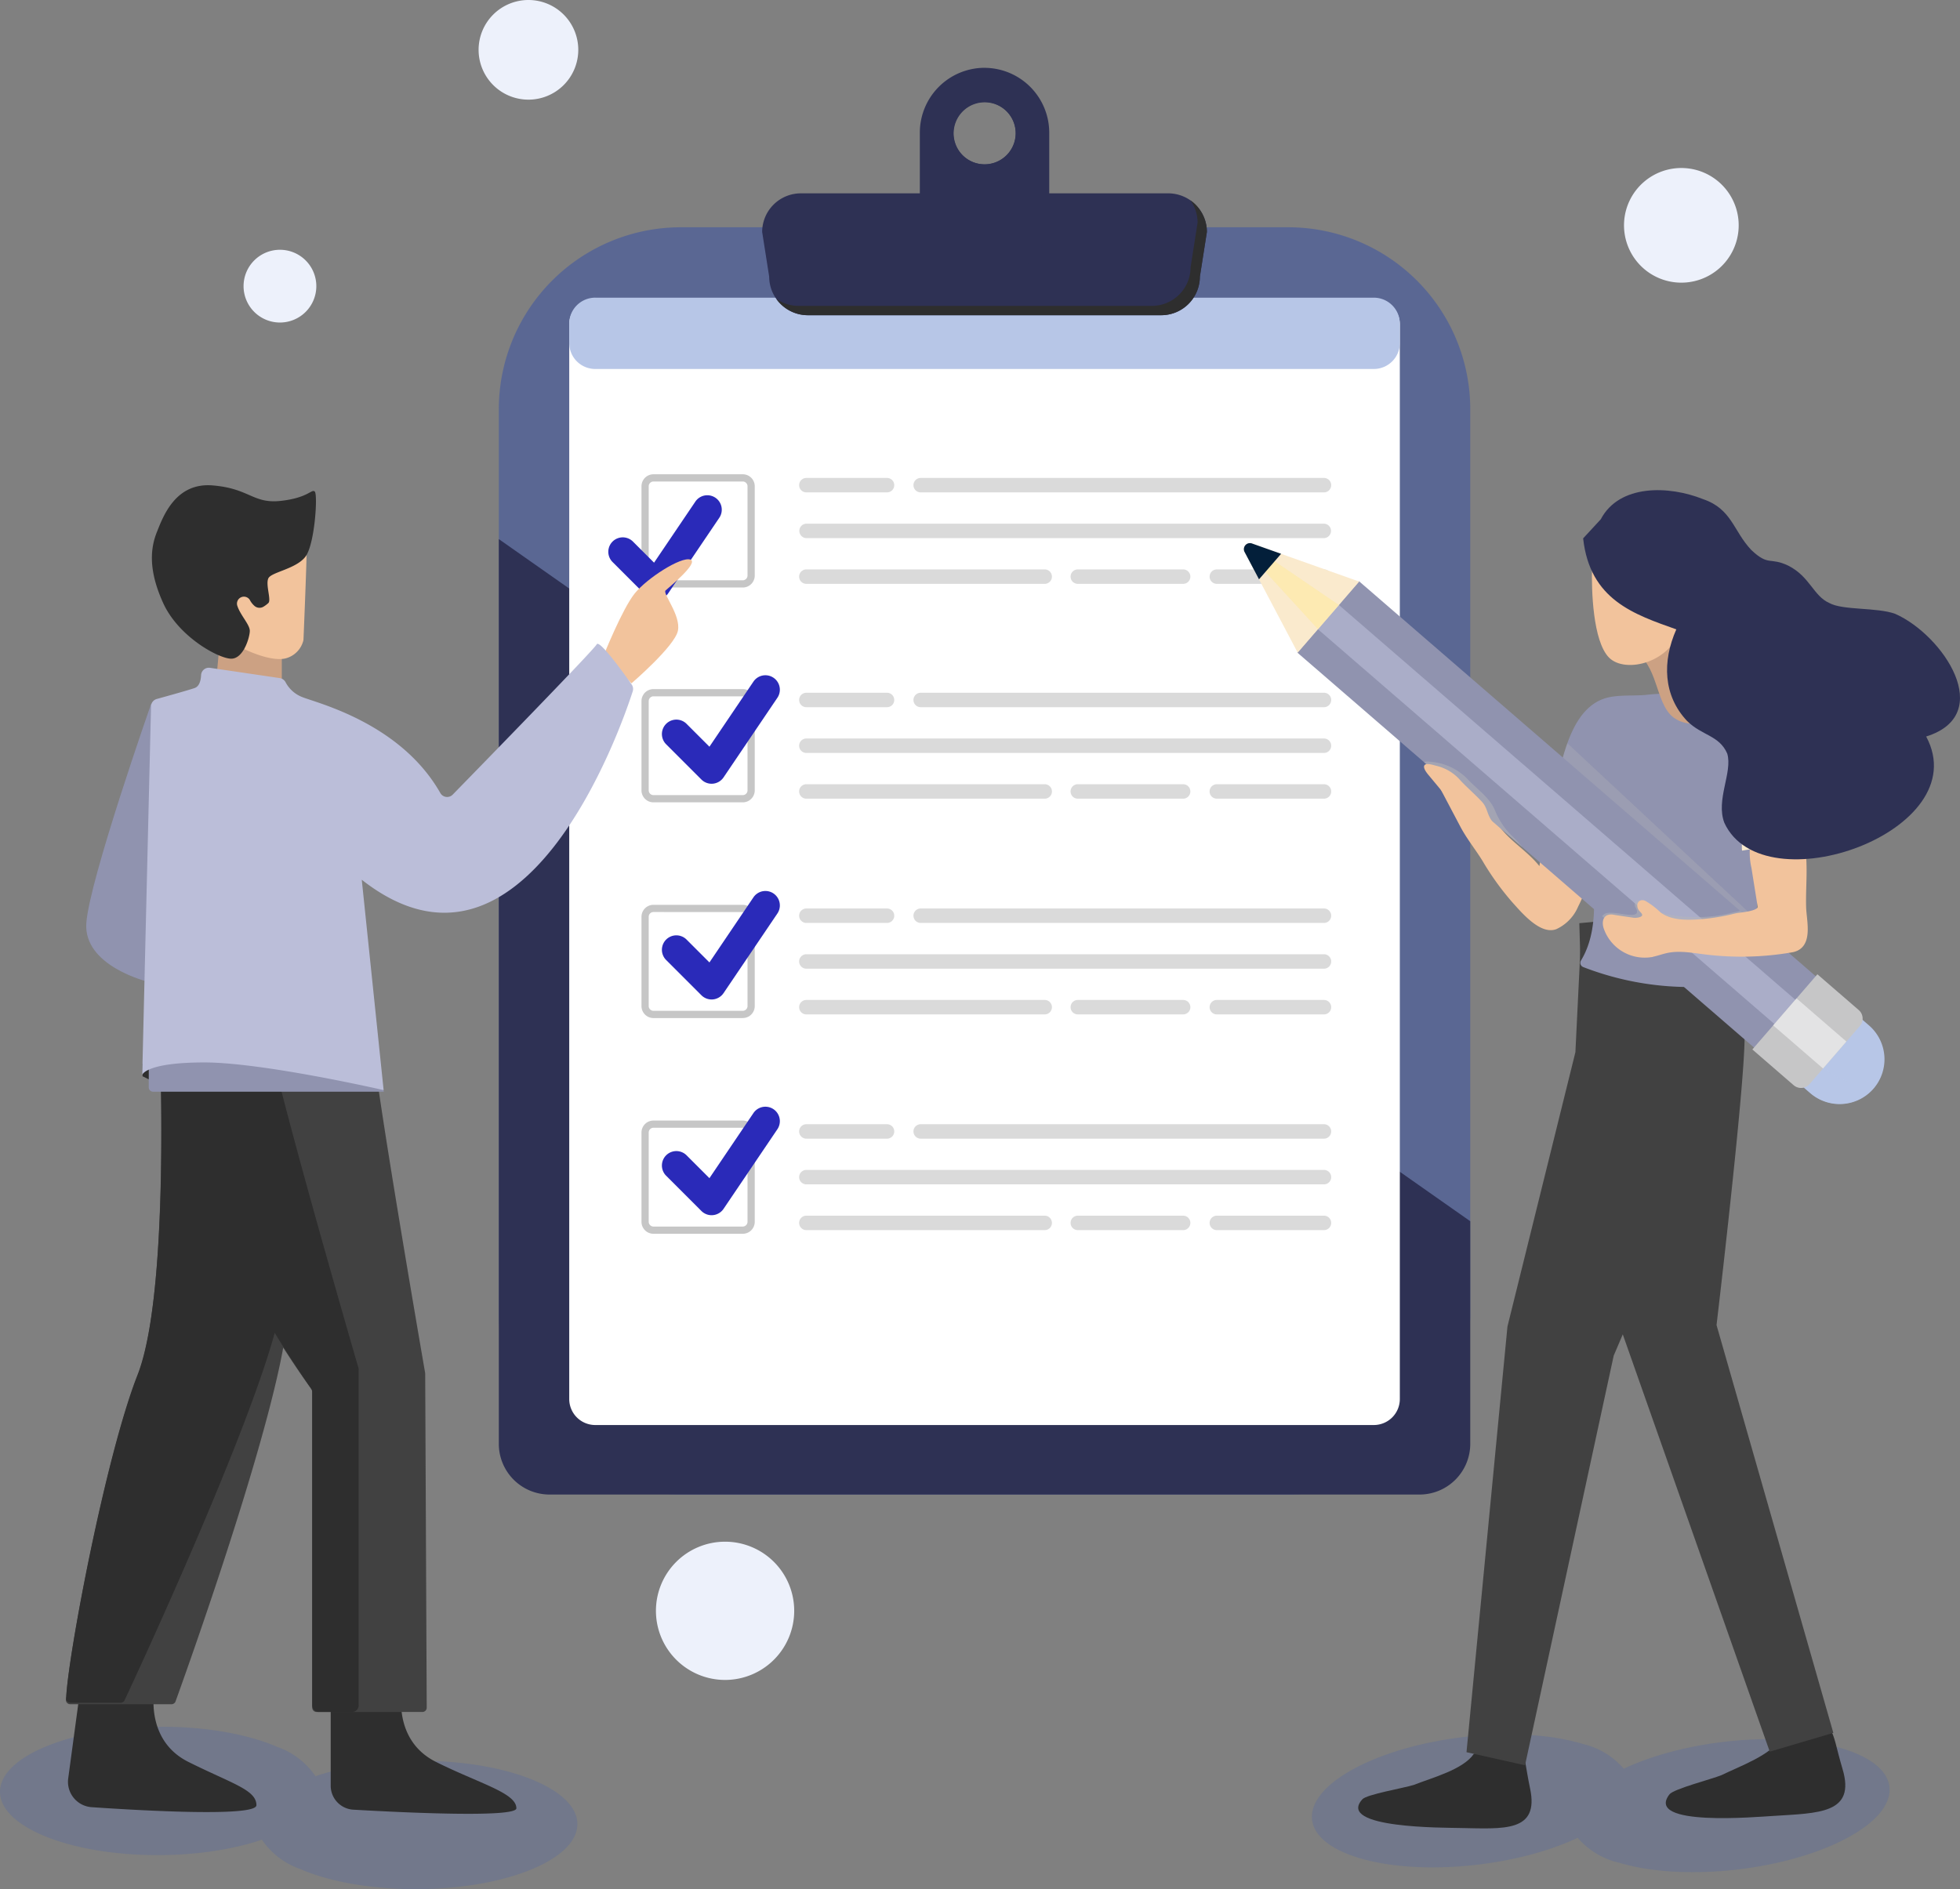 <svg id="Group_11402" data-name="Group 11402" xmlns="http://www.w3.org/2000/svg" xmlns:xlink="http://www.w3.org/1999/xlink" width="369.679" height="356.401" viewBox="0 0 369.679 356.401">
  <rect x="0" y="0" width="369.679" height="356.401" fill="#808080" stroke="none"/>
  <defs>
    <clipPath id="clip-path">
      <rect id="Rectangle_2371" data-name="Rectangle 2371" width="369.679" height="356.401" fill="none"/>
    </clipPath>
    <clipPath id="clip-path-3">
      <rect id="Rectangle_2356" data-name="Rectangle 2356" width="108.959" height="25.995" fill="none"/>
    </clipPath>
    <clipPath id="clip-path-4">
      <rect id="Rectangle_2357" data-name="Rectangle 2357" width="108.902" height="30.641" fill="none"/>
    </clipPath>
    <clipPath id="clip-path-5">
      <rect id="Rectangle_2358" data-name="Rectangle 2358" width="40.546" height="45.892" fill="none"/>
    </clipPath>
    <clipPath id="clip-path-6">
      <rect id="Rectangle_2359" data-name="Rectangle 2359" width="21.434" height="20.186" fill="none"/>
    </clipPath>
    <clipPath id="clip-path-7">
      <rect id="Rectangle_2362" data-name="Rectangle 2362" width="91.782" height="80.554" fill="none"/>
    </clipPath>
    <clipPath id="clip-path-8">
      <rect id="Rectangle_2364" data-name="Rectangle 2364" width="17.705" height="16.03" fill="none"/>
    </clipPath>
    <clipPath id="clip-path-9">
      <rect id="Rectangle_2366" data-name="Rectangle 2366" width="99.469" height="89.439" fill="none"/>
    </clipPath>
    <clipPath id="clip-path-10">
      <rect id="Rectangle_2365" data-name="Rectangle 2365" width="17.799" height="116.128" transform="matrix(0.654, -0.756, 0.756, 0.654, 0, 13.461)" fill="none"/>
    </clipPath>
    <clipPath id="clip-path-11">
      <path id="Path_7806" data-name="Path 7806" d="M745.317,309.312c-1.562,2.8-2.046,6.521-2.525,9.633-.16,1.041-.883,12.619-.609,12.573a64.047,64.047,0,0,1,14.4-.792l-1.141-13.861c-.288-3.475-.811-7.742-4.378-9.413-.113-.065-.229-.124-.348-.178a4.079,4.079,0,0,0-5.4,2.038" transform="translate(-742.122 -306.91)" fill="none"/>
    </clipPath>
    <clipPath id="clip-path-13">
      <rect id="Rectangle_2368" data-name="Rectangle 2368" width="1.005" height="8.837" fill="none"/>
    </clipPath>
    <clipPath id="clip-path-14">
      <rect id="Rectangle_2369" data-name="Rectangle 2369" width="12.79" height="1.063" fill="none"/>
    </clipPath>
  </defs>
  <g id="Group_11401" data-name="Group 11401" clip-path="url(#clip-path)">
    <g id="Group_11390" data-name="Group 11390">
      <g id="Group_11389" data-name="Group 11389" clip-path="url(#clip-path)">
        <g id="Group_11368" data-name="Group 11368" transform="translate(247.437 327.198)" opacity="0.19" style="isolation: isolate">
          <g id="Group_11367" data-name="Group 11367">
            <g id="Group_11366" data-name="Group 11366" clip-path="url(#clip-path-3)">
              <path id="Path_7741" data-name="Path 7741" d="M659.065,741.807c-11.385-3.464-29.585-1.754-41.3,3.786a14.592,14.592,0,0,0-7.792-4.689c-11.723-3.569-30.681-1.648-42.332,4.29s-11.6,13.647.125,17.213c11.385,3.464,29.583,1.754,41.3-3.785a14.587,14.587,0,0,0,7.791,4.689c11.726,3.569,30.681,1.647,42.335-4.29s11.6-13.643-.127-17.213" transform="translate(-558.937 -739.109)" fill="#3457b8"/>
            </g>
          </g>
        </g>
        <g id="Group_11371" data-name="Group 11371" transform="translate(0 325.761)" opacity="0.19" style="isolation: isolate">
          <g id="Group_11370" data-name="Group 11370">
            <g id="Group_11369" data-name="Group 11369" clip-path="url(#clip-path-4)">
              <path id="Path_7742" data-name="Path 7742" d="M100.969,746.084c-10.923-4.723-29.2-5.072-41.464-.886a14.6,14.6,0,0,0-7.215-5.536c-11.247-4.865-30.3-5.089-42.546-.5S-3.318,751.416,7.932,756.28c10.923,4.723,29.2,5.072,41.464.886A14.592,14.592,0,0,0,56.61,762.7c11.25,4.865,30.3,5.089,42.549.5s13.058-12.252,1.81-17.118" transform="translate(0 -735.862)" fill="#3457b8"/>
            </g>
          </g>
        </g>
        <path id="Path_7743" data-name="Path 7743" d="M246.861,96.852H361.412a34.338,34.338,0,0,1,34.337,34.337v170.4a34.337,34.337,0,0,1-34.337,34.335H246.861a34.337,34.337,0,0,1-34.337-34.335v-170.4a34.337,34.337,0,0,1,34.337-34.337" transform="translate(-118.441 -53.976)" fill="#5a6793"/>
        <path id="Path_7744" data-name="Path 7744" d="M222.06,409.988H386.212a9.564,9.564,0,0,0,9.536-9.536V358.427L212.524,229.738V400.452a9.564,9.564,0,0,0,9.536,9.536" transform="translate(-118.441 -128.035)" fill="#2e3154"/>
        <path id="Path_7745" data-name="Path 7745" d="M247.432,127.239H394.281a4.905,4.905,0,0,1,4.905,4.905v202.7a4.905,4.905,0,0,1-4.905,4.905H247.432a4.905,4.905,0,0,1-4.906-4.905v-202.7a4.905,4.905,0,0,1,4.906-4.905" transform="translate(-135.162 -70.911)" fill="#fff"/>
        <path id="Path_7746" data-name="Path 7746" d="M247.432,126.855H394.281a4.906,4.906,0,0,1,4.905,4.906V135.4a4.905,4.905,0,0,1-4.905,4.905H247.432a4.905,4.905,0,0,1-4.906-4.905v-3.641a4.906,4.906,0,0,1,4.906-4.906" transform="translate(-135.162 -70.697)" fill="#b7c6e7"/>
        <path id="Path_7747" data-name="Path 7747" d="M400.007,105.388H333.323a7.3,7.3,0,0,1-7.277-7.277l-1.324-8.439A7.3,7.3,0,0,1,332,82.394H401.33a7.3,7.3,0,0,1,7.278,7.277l-1.324,8.439a7.3,7.3,0,0,1-7.277,7.277" transform="translate(-180.97 -45.919)" fill="#2e3154"/>
        <path id="Path_7748" data-name="Path 7748" d="M404.1,28.893a12.239,12.239,0,0,0-12.2,12.2V56.843a12.2,12.2,0,0,0,24.407,0V41.1a12.24,12.24,0,0,0-12.2-12.2m0,18.221a5.858,5.858,0,1,1,.058,0Z" transform="translate(-218.409 -16.102)" fill="#2e3154"/>
        <path id="Path_7749" data-name="Path 7749" d="M403.631,46.8a5.877,5.877,0,0,1,10.121-4.074l1.46-1.46c-.027-.028-.049-.057-.077-.085A7.946,7.946,0,0,0,403.9,52.421c.028.027.057.05.085.077l1.46-1.46a5.856,5.856,0,0,1-1.812-4.234" transform="translate(-223.822 -21.678)" fill="#2e3154"/>
        <path id="Path_7750" data-name="Path 7750" d="M418.2,44.254l-1.46,1.46a5.876,5.876,0,0,1-8.308,8.308l-1.46,1.46a7.941,7.941,0,1,0,11.23-11.23Z" transform="translate(-226.809 -24.662)" fill="#2e3154"/>
        <path id="Path_7751" data-name="Path 7751" d="M408.86,85.414a7.209,7.209,0,0,1,1.343,4.178l-1.324,8.439a7.3,7.3,0,0,1-7.277,7.277H334.913a7.21,7.21,0,0,1-4.179-1.342,7.277,7.277,0,0,0,5.938,3.1h66.684a7.3,7.3,0,0,0,7.278-7.277l1.323-8.439a7.277,7.277,0,0,0-3.1-5.939" transform="translate(-184.321 -47.602)" fill="#2e2e2e"/>
        <path id="Path_7752" data-name="Path 7752" d="M292.416,223.478H275.564a2.256,2.256,0,0,1-2.255-2.255V204.373a2.257,2.257,0,0,1,2.255-2.256h16.852a2.257,2.257,0,0,1,2.255,2.256v16.851a2.256,2.256,0,0,1-2.255,2.255m-16.852-20a.9.9,0,0,0-.892.893v16.851a.9.9,0,0,0,.892.893h16.852a.9.9,0,0,0,.893-.893V204.373a.9.9,0,0,0-.893-.893Z" transform="translate(-152.317 -112.641)" fill="#c6c6c6"/>
        <path id="Path_7753" data-name="Path 7753" d="M466.615,206.4H390.554a1.362,1.362,0,1,1-.01-2.724h76.07a1.362,1.362,0,0,1,0,2.724Z" transform="translate(-216.897 -113.51)" fill="#dadada"/>
        <path id="Path_7754" data-name="Path 7754" d="M357.058,206.4H341.845a1.362,1.362,0,0,1,0-2.724h15.212a1.362,1.362,0,1,1,.009,2.724Z" transform="translate(-189.757 -113.51)" fill="#dadada"/>
        <path id="Path_7755" data-name="Path 7755" d="M536.934,245.38H516.726a1.362,1.362,0,1,1,0-2.725h20.207a1.362,1.362,0,0,1,0,2.725" transform="translate(-287.216 -135.233)" fill="#dadada"/>
        <path id="Path_7756" data-name="Path 7756" d="M477.358,245.38H457.492a1.362,1.362,0,1,1,0-2.725h19.866a1.362,1.362,0,0,1,0,2.725" transform="translate(-254.204 -135.233)" fill="#dadada"/>
        <path id="Path_7757" data-name="Path 7757" d="M386.793,245.38H341.838a1.362,1.362,0,0,1,0-2.725h44.955a1.362,1.362,0,1,1,0,2.725" transform="translate(-189.75 -135.233)" fill="#dadada"/>
        <path id="Path_7758" data-name="Path 7758" d="M439.468,225.892H341.839a1.363,1.363,0,0,1,0-2.725h97.629a1.363,1.363,0,0,1,0,2.725Z" transform="translate(-189.75 -124.373)" fill="#dadada"/>
        <path id="Path_7759" data-name="Path 7759" d="M292.416,315.027H275.564a2.258,2.258,0,0,1-2.255-2.256V295.921a2.257,2.257,0,0,1,2.255-2.255h16.852a2.257,2.257,0,0,1,2.255,2.255v16.851a2.258,2.258,0,0,1-2.255,2.256m-16.852-20a.9.9,0,0,0-.892.893v16.851a.9.9,0,0,0,.892.893h16.852a.9.9,0,0,0,.893-.893V295.921a.9.9,0,0,0-.893-.893Z" transform="translate(-152.317 -163.662)" fill="#c6c6c6"/>
        <path id="Path_7760" data-name="Path 7760" d="M291.384,308.235a2.724,2.724,0,0,1-1.927-.8l-6.648-6.648a2.724,2.724,0,1,1,3.853-3.853l4.312,4.313,8.3-12.282a2.725,2.725,0,1,1,4.514,3.055l-10.152,15.016a2.731,2.731,0,0,1-2,1.187c-.085.006-.171.01-.257.01" transform="translate(-157.167 -160.376)" fill="#2a2ab9"/>
        <path id="Path_7761" data-name="Path 7761" d="M466.615,297.945H390.554a1.362,1.362,0,1,1-.01-2.724h76.07a1.362,1.362,0,0,1,0,2.724Z" transform="translate(-216.897 -164.529)" fill="#dadada"/>
        <path id="Path_7762" data-name="Path 7762" d="M357.058,297.945H341.845a1.362,1.362,0,0,1,0-2.724h15.212a1.362,1.362,0,1,1,.009,2.724Z" transform="translate(-189.757 -164.529)" fill="#dadada"/>
        <path id="Path_7763" data-name="Path 7763" d="M536.929,336.926H516.722a1.362,1.362,0,0,1-.01-2.724h20.217a1.362,1.362,0,0,1,0,2.724" transform="translate(-287.211 -186.253)" fill="#dadada"/>
        <path id="Path_7764" data-name="Path 7764" d="M477.352,336.926H457.486a1.362,1.362,0,1,1-.009-2.724h19.876a1.362,1.362,0,0,1,0,2.724" transform="translate(-254.199 -186.253)" fill="#dadada"/>
        <path id="Path_7765" data-name="Path 7765" d="M386.8,336.926H341.845a1.362,1.362,0,0,1,0-2.724H386.8a1.362,1.362,0,0,1,.009,2.724Z" transform="translate(-189.757 -186.253)" fill="#dadada"/>
        <path id="Path_7766" data-name="Path 7766" d="M439.474,317.44H341.845a1.362,1.362,0,0,1,0-2.724h97.629a1.362,1.362,0,0,1,0,2.724Z" transform="translate(-189.757 -175.394)" fill="#dadada"/>
        <path id="Path_7767" data-name="Path 7767" d="M292.416,406.959H275.564a2.257,2.257,0,0,1-2.255-2.255V387.853a2.256,2.256,0,0,1,2.255-2.255h16.852a2.256,2.256,0,0,1,2.255,2.255V404.7a2.257,2.257,0,0,1-2.255,2.255m-16.852-20a.894.894,0,0,0-.892.893V404.7a.9.9,0,0,0,.892.893h16.852a.9.9,0,0,0,.893-.893V387.853a.893.893,0,0,0-.893-.893Z" transform="translate(-152.317 -214.897)" fill="#c6c6c6"/>
        <path id="Path_7768" data-name="Path 7768" d="M291.384,400.166a2.721,2.721,0,0,1-1.927-.8l-6.648-6.648a2.724,2.724,0,1,1,3.853-3.853l4.312,4.313,8.3-12.282a2.725,2.725,0,1,1,4.514,3.055l-10.152,15.017a2.731,2.731,0,0,1-2,1.187c-.085.007-.171.011-.257.011" transform="translate(-157.167 -211.609)" fill="#2a2ab9"/>
        <path id="Path_7769" data-name="Path 7769" d="M466.615,389.881H390.554a1.362,1.362,0,1,1-.01-2.724h76.07a1.362,1.362,0,0,1,0,2.724Z" transform="translate(-216.897 -215.766)" fill="#dadada"/>
        <path id="Path_7770" data-name="Path 7770" d="M357.058,389.881H341.845a1.362,1.362,0,0,1,0-2.724h15.212a1.362,1.362,0,1,1,.009,2.724Z" transform="translate(-189.757 -215.765)" fill="#dadada"/>
        <path id="Path_7771" data-name="Path 7771" d="M536.934,428.86H516.726a1.362,1.362,0,1,1,0-2.725h20.207a1.362,1.362,0,0,1,0,2.725" transform="translate(-287.216 -237.488)" fill="#dadada"/>
        <path id="Path_7772" data-name="Path 7772" d="M477.358,428.86H457.492a1.362,1.362,0,1,1,0-2.725h19.866a1.362,1.362,0,0,1,0,2.725" transform="translate(-254.204 -237.488)" fill="#dadada"/>
        <path id="Path_7773" data-name="Path 7773" d="M386.793,428.86H341.838a1.362,1.362,0,0,1,0-2.725h44.955a1.362,1.362,0,1,1,0,2.725" transform="translate(-189.75 -237.488)" fill="#dadada"/>
        <path id="Path_7774" data-name="Path 7774" d="M439.468,409.381H341.839a1.362,1.362,0,0,1,0-2.725h97.629a1.362,1.362,0,0,1,0,2.725Z" transform="translate(-189.75 -226.632)" fill="#dadada"/>
        <path id="Path_7775" data-name="Path 7775" d="M292.416,498.889H275.564a2.257,2.257,0,0,1-2.255-2.255V479.783a2.256,2.256,0,0,1,2.255-2.255h16.852a2.256,2.256,0,0,1,2.255,2.255v16.851a2.257,2.257,0,0,1-2.255,2.255m-16.852-20a.894.894,0,0,0-.892.893v16.851a.9.9,0,0,0,.892.893h16.852a.9.9,0,0,0,.893-.893V479.783a.894.894,0,0,0-.893-.893Z" transform="translate(-152.317 -266.13)" fill="#c6c6c6"/>
        <path id="Path_7776" data-name="Path 7776" d="M291.384,492.1a2.724,2.724,0,0,1-1.927-.8l-6.648-6.648a2.724,2.724,0,1,1,3.853-3.852l4.312,4.312,8.3-12.282a2.725,2.725,0,1,1,4.514,3.055L293.638,490.9a2.731,2.731,0,0,1-2,1.187c-.085.006-.171.01-.257.01" transform="translate(-157.167 -262.844)" fill="#2a2ab9"/>
        <path id="Path_7777" data-name="Path 7777" d="M466.615,481.814H390.554a1.362,1.362,0,1,1-.01-2.724h76.07a1.362,1.362,0,0,1,0,2.724Z" transform="translate(-216.897 -267)" fill="#dadada"/>
        <path id="Path_7778" data-name="Path 7778" d="M357.058,481.814H341.845a1.362,1.362,0,0,1,0-2.724h15.212a1.362,1.362,0,1,1,.009,2.724Z" transform="translate(-189.757 -267)" fill="#dadada"/>
        <path id="Path_7779" data-name="Path 7779" d="M536.934,520.792H516.726a1.362,1.362,0,1,1,0-2.725h20.207a1.362,1.362,0,0,1,0,2.725" transform="translate(-287.216 -288.723)" fill="#dadada"/>
        <path id="Path_7780" data-name="Path 7780" d="M477.358,520.792H457.492a1.362,1.362,0,1,1,0-2.725h19.866a1.362,1.362,0,0,1,0,2.725" transform="translate(-254.204 -288.723)" fill="#dadada"/>
        <path id="Path_7781" data-name="Path 7781" d="M386.793,520.792H341.838a1.362,1.362,0,0,1,0-2.725h44.955a1.362,1.362,0,1,1,0,2.725" transform="translate(-189.75 -288.723)" fill="#dadada"/>
        <path id="Path_7782" data-name="Path 7782" d="M439.474,501.3H341.845a1.362,1.362,0,0,1,0-2.724h97.629a1.362,1.362,0,0,1,0,2.724Z" transform="translate(-189.757 -277.863)" fill="#dadada"/>
        <path id="Path_7783" data-name="Path 7783" d="M268.209,230.762a2.724,2.724,0,0,1-1.927-.8l-6.312-6.312a2.724,2.724,0,1,1,3.853-3.853l3.978,3.978,7.789-11.521a2.725,2.725,0,1,1,4.514,3.055l-9.637,14.256a2.73,2.73,0,0,1-2,1.186c-.087.006-.174.009-.259.009" transform="translate(-144.438 -117.624)" fill="#2a2ab9"/>
        <path id="Path_7784" data-name="Path 7784" d="M731.467,737.389c-1.853,3.229-7.7,5.284-11.269,7.03-1.823.745-9.059,2.6-9.8,3.625-4.782,6.185,16.85,4.2,19.5,4.066,8.579-.559,15.7-.366,13.144-8.885-2.373-7.923-1.131-9.618-8.684-7.672" transform="translate(-395.524 -409.519)" fill="#2e2e2e"/>
        <path id="Path_7785" data-name="Path 7785" d="M600.473,745.027c-2.026,2.947-7.784,4.455-11.343,5.851-1.8.57-8.885,1.784-9.67,2.7-5.062,5.546,15.8,5.338,18.347,5.418,8.257.139,15.057.884,13.278-7.477-1.649-7.771-.327-9.295-7.708-8.018" transform="translate(-322.498 -414.135)" fill="#2e2e2e"/>
        <path id="Path_7786" data-name="Path 7786" d="M701.375,387.387a167.107,167.107,0,0,1,2.681,24.137c0,9.72-5.292,54.352-5.292,54.352l22.028,76.933L708.8,546.354l-28.476-80.871-6.772-52.624-.67-22.8Z" transform="translate(-375.004 -215.894)" fill="#414141"/>
        <path id="Path_7787" data-name="Path 7787" d="M676.229,394.034s-.936,20.822-3.32,30.245-20.33,51.066-20.33,51.066l-16.726,77.282-11.039-2.466,7.726-80.316L645.354,418.1l1.138-23.355Z" transform="translate(-348.214 -219.598)" fill="#414141"/>
        <path id="Path_7788" data-name="Path 7788" d="M638.837,351.93a7.667,7.667,0,0,1-3.863,4.024c-2.669.988-6.1-3.145-7.637-4.835a51.2,51.2,0,0,1-5.66-7.841c-1.332-2.168-2.982-4.183-4.164-6.427l-3.289-6.237a15.136,15.136,0,0,1-1.159-2.571,2.3,2.3,0,0,1,.585-2.145c.375-.55,1.03-1.1,1.637-.827a1.613,1.613,0,0,1,.649.719l1.842,3.167c.514.886,1.713,1.861,2.366,1.071.27-.327.24-.8.352-1.21s.574-.815.92-.571a.74.74,0,0,1,.247.417,14.686,14.686,0,0,1,.084,3.524c.1,2.371,1.575,4.447,3.154,6.219,2.239,2.516,5.667,4.6,7.393,7.44.587-4.892,2.4-9.542,4.192-14.131.242-.619.629-1.342,1.289-1.362a1.708,1.708,0,0,1,.738.207c1.648.746,3.539,1.156,4.407,2.775,1,1.866.487,4.051.3,6.02-.329,3.552-1.731,6.738-3.17,9.955-.383.833-.767,1.739-1.218,2.617" transform="translate(-341.629 -181.125)" fill="#f2c39c"/>
        <path id="Path_7789" data-name="Path 7789" d="M638.837,351.93a7.667,7.667,0,0,1-3.863,4.024c-2.669.988-6.1-3.145-7.637-4.835a51.2,51.2,0,0,1-5.66-7.841c-1.332-2.168-2.982-4.183-4.164-6.427l-3.289-6.237a15.136,15.136,0,0,1-1.159-2.571,2.3,2.3,0,0,1,.585-2.145c.375-.55,1.03-1.1,1.637-.827a1.613,1.613,0,0,1,.649.719l1.842,3.167c.514.886,1.713,1.861,2.366,1.071.27-.327.24-.8.352-1.21s.574-.815.92-.571a.74.74,0,0,1,.247.417,14.686,14.686,0,0,1,.084,3.524c.1,2.371,1.575,4.447,3.154,6.219,2.239,2.516,5.667,4.6,7.393,7.44.587-4.892,2.4-9.542,4.192-14.131.242-.619.629-1.342,1.289-1.362a1.708,1.708,0,0,1,.738.207c1.648.746,3.539,1.156,4.407,2.775,1,1.866.487,4.051.3,6.02-.329,3.552-1.731,6.738-3.17,9.955C639.673,350.146,639.288,351.052,638.837,351.93Z" transform="translate(-341.629 -181.125)" fill="none" stroke="#f2c39c" stroke-miterlimit="10" stroke-width="1"/>
        <path id="Path_7790" data-name="Path 7790" d="M699.047,302.761c-2.765-4.506-8.029-6.191-12.958-6.9a35.567,35.567,0,0,0-8.386-.022c-2.538.239-5.57-.106-7.942.726-4.322,1.518-6.308,6.389-7.5,10.353l-3.234,10.745a52.723,52.723,0,0,0,7.734,3.168c.083,3.364.613,6.76.942,10.12.5,5.112.413,10.632-2.217,14.979a.852.852,0,0,0,.256,1.177.835.835,0,0,0,.135.071,55.651,55.651,0,0,0,32.154,2.459,1.451,1.451,0,0,0,1.49-1.926,75.492,75.492,0,0,1-.9-8.247c-.221-6.262,1.12-12.458,1.88-18.677.649-5.343,1.523-13.177-1.455-18.03" transform="translate(-367.28 -164.742)" fill="#9093af"/>
        <g id="Group_11374" data-name="Group 11374" transform="translate(291.749 140.226)" opacity="0.3">
          <g id="Group_11373" data-name="Group 11373">
            <g id="Group_11372" data-name="Group 11372" clip-path="url(#clip-path-5)">
              <path id="Path_7791" data-name="Path 7791" d="M699.475,360.584a1.93,1.93,0,0,0,.048-1.078,75.445,75.445,0,0,1-.9-8.247,4.6,4.6,0,0,1,.042-1.162l-35.759-33.34c-.237.663-.449,1.321-.642,1.955l-3.234,10.745a52.663,52.663,0,0,0,7.734,3.168c.083,3.364.613,6.759.942,10.12q.09.907.148,1.828l20.894,18.076a54.584,54.584,0,0,0,9.286-1.217,1.919,1.919,0,0,0,1.438-.848" transform="translate(-659.032 -316.757)" fill="#b6b6b8"/>
            </g>
          </g>
        </g>
        <path id="Path_7792" data-name="Path 7792" d="M760.993,441.434l-5.211-4.506a8.453,8.453,0,1,1,11.061-12.785l5.211,4.506a8.453,8.453,0,1,1-11.061,12.785" transform="translate(-419.58 -235.236)" fill="#b7c6e7"/>
        <g id="Group_11377" data-name="Group 11377" transform="translate(333.291 188.062)" opacity="0.6">
          <g id="Group_11376" data-name="Group 11376">
            <g id="Group_11375" data-name="Group 11375" clip-path="url(#clip-path-6)">
              <path id="Path_7793" data-name="Path 7793" d="M764.487,438.909l-5.211-4.506a8.454,8.454,0,0,1-2.246-9.592,8.327,8.327,0,0,0-2.108,1.707,8.478,8.478,0,0,0,.861,11.923l5.211,4.506a8.478,8.478,0,0,0,11.924-.862,8.308,8.308,0,0,0,1.388-2.336,8.455,8.455,0,0,1-9.819-.84" transform="translate(-752.872 -424.812)" fill="#b7c6e7"/>
            </g>
          </g>
        </g>
        <rect id="Rectangle_2360" data-name="Rectangle 2360" width="17.799" height="116.128" transform="matrix(0.654, -0.756, 0.756, 0.654, 244.681, 123.103)" fill="#9093af"/>
        <g id="Group_11380" data-name="Group 11380" transform="translate(248.525 114.085)" opacity="0.6" style="isolation: isolate">
          <g id="Group_11379" data-name="Group 11379">
            <g id="Group_11378" data-name="Group 11378" clip-path="url(#clip-path-7)">
              <rect id="Rectangle_2361" data-name="Rectangle 2361" width="6.05" height="116.128" transform="matrix(0.654, -0.756, 0.756, 0.654, -0.002, 4.578)" fill="#bbbed9"/>
            </g>
          </g>
        </g>
        <path id="Path_7794" data-name="Path 7794" d="M530.06,233.071l10.053,19.054,11.6-13.412-20.3-7.207a1.143,1.143,0,0,0-1.352,1.565" transform="translate(-295.351 -128.996)" fill="#faeacd"/>
        <path id="Path_7795" data-name="Path 7795" d="M754.4,436.136l-7.8-6.752L758.866,415.2l7.806,6.753a2.123,2.123,0,0,1,.215,2.985l-9.5,10.979a2.122,2.122,0,0,1-2.986.216" transform="translate(-416.085 -231.396)" fill="#c6c6c7"/>
        <rect id="Rectangle_2363" data-name="Rectangle 2363" width="6.731" height="12.433" transform="matrix(0.654, -0.756, 0.756, 0.654, 334.445, 193.444)" fill="#e3e3e4"/>
        <g id="Group_11383" data-name="Group 11383" transform="translate(234.836 102.681)" opacity="0.7">
          <g id="Group_11382" data-name="Group 11382">
            <g id="Group_11381" data-name="Group 11381" clip-path="url(#clip-path-8)">
              <path id="Path_7796" data-name="Path 7796" d="M548.178,243.4l-16.823-11.454-.882,1.02,13.746,15.01Z" transform="translate(-530.473 -231.947)" fill="#fde9a7"/>
            </g>
          </g>
        </g>
        <path id="Path_7797" data-name="Path 7797" d="M531.415,231.5a1.144,1.144,0,0,0-1.355,1.566l2.756,5.222,4.164-4.814Z" transform="translate(-295.351 -128.995)" fill="#031f3a"/>
        <g id="Group_11388" data-name="Group 11388" transform="translate(244.681 109.642)" opacity="0.5">
          <g id="Group_11387" data-name="Group 11387">
            <g id="Group_11386" data-name="Group 11386" clip-path="url(#clip-path-9)">
              <g id="Group_11385" data-name="Group 11385" transform="translate(-0.001 0.001)">
                <g id="Group_11384" data-name="Group 11384" transform="translate(0 0)" clip-path="url(#clip-path-10)">
                  <path id="Path_7798" data-name="Path 7798" d="M718.312,361.878c.083,2.637,1.409,7.339-2.234,7.969a55.747,55.747,0,0,1-16.417.377c-2.346-.295-4.734-.738-7.05-.27-1.095.223-2.143.646-3.247.823a7.462,7.462,0,0,1-5.906-1.707c-1.063-.919-2.426-2.988-.829-4.072,1.269-.863,5.5.853,6.1-.2.194-.336-.059-.739-.225-1.091a.954.954,0,0,1-.008-.97c.7-.905,2.171.51,2.718.9,2.4,1.728,6.086,1.907,8.957,1.922a25.408,25.408,0,0,0,6.689-.857,10.035,10.035,0,0,0,3.079-1c.8-.622.316-1.4.167-2.323l-1.13-7.048a12.244,12.244,0,0,1-.1-5.063,5.743,5.743,0,0,1,6.673-3.631c1.7.539,2.161,2.815,2.445,4.33.745,3.956.188,7.927.312,11.906" transform="translate(-624.708 -302.19)" fill="#b6b6b8"/>
                  <path id="Path_7799" data-name="Path 7799" d="M610.476,330.964a5.237,5.237,0,0,1,1.4.86c1.3,1.2,2.2,3.376,3.032,4.915.567,1.05,1.11,2.111,1.662,3.169.522,1,1.245,1.934,1.843,2.908,1.636,2.658,4.419,4.154,7.111,5.558a6.421,6.421,0,0,0,1.058.474,3.237,3.237,0,0,0,2.019-.038.556.556,0,0,0,.443-.6,4.407,4.407,0,0,0-.773-2.584,15.41,15.41,0,0,0-1.75-2.106c-1.476-1.6-2.668-3.364-4.243-4.863a13.9,13.9,0,0,1-3.306-4.868c-.981-2.442-3.344-3.988-5.1-5.859a10.861,10.861,0,0,0-7.277-3.374,1.875,1.875,0,0,0-1.784.621,1.751,1.751,0,0,0,.141,1.651,7.72,7.72,0,0,0,2.741,2.875,21.32,21.32,0,0,0,2.787,1.266" transform="translate(-581.664 -290.498)" fill="#b6b6b8"/>
                </g>
              </g>
            </g>
          </g>
        </g>
        <path id="Path_7800" data-name="Path 7800" d="M721.366,366.1c.083,2.637,1.41,7.339-2.234,7.969a55.749,55.749,0,0,1-16.417.377c-2.345-.295-4.735-.738-7.05-.269-1.094.222-2.143.645-3.246.823a7.679,7.679,0,0,1-8.282-5.174c-.193-.636-.213-1.491.38-1.8a1.609,1.609,0,0,1,.968-.055l3.623.547c1.013.152,2.524-.172,2.317-1.175-.09-.416-.474-.688-.723-1.032s-.276-.958.132-1.078a.741.741,0,0,1,.479.069,14.493,14.493,0,0,1,2.8,2.14c1.91,1.407,4.456,1.557,6.828,1.437a39.026,39.026,0,0,0,7.561-1.142c.951-.241,4.5-.367,4.7-1.582a1.755,1.755,0,0,0-.03-.557q-.564-3.525-1.129-7.048a12.243,12.243,0,0,1-.1-5.062,5.742,5.742,0,0,1,6.673-3.631c1.7.538,2.162,2.815,2.446,4.33.739,3.96.182,7.932.306,11.912" transform="translate(-381.207 -194.899)" fill="#f2c39c"/>
        <path id="Path_7801" data-name="Path 7801" d="M721.366,366.1c.083,2.637,1.41,7.339-2.234,7.969a55.749,55.749,0,0,1-16.417.377c-2.345-.295-4.735-.738-7.05-.269-1.094.222-2.143.645-3.246.823a7.679,7.679,0,0,1-8.282-5.174c-.193-.636-.213-1.491.38-1.8a1.609,1.609,0,0,1,.968-.055l3.623.547c1.013.152,2.524-.172,2.317-1.175-.09-.416-.474-.688-.723-1.032s-.276-.958.132-1.078a.741.741,0,0,1,.479.069,14.493,14.493,0,0,1,2.8,2.14c1.91,1.407,4.456,1.557,6.828,1.437a39.026,39.026,0,0,0,7.561-1.142c.951-.241,4.5-.367,4.7-1.582a1.755,1.755,0,0,0-.03-.557q-.564-3.525-1.129-7.048a12.243,12.243,0,0,1-.1-5.062,5.742,5.742,0,0,1,6.673-3.631c1.7.538,2.162,2.815,2.446,4.33C721.8,358.151,721.242,362.122,721.366,366.1Z" transform="translate(-381.207 -194.899)" fill="none" stroke="#f2c39c" stroke-miterlimit="10" stroke-width="1"/>
        <path id="Path_7802" data-name="Path 7802" d="M755.446,316.865l1.141,13.86a64.051,64.051,0,0,0-14.4.792c-.274.046.449-11.531.609-12.573.479-3.111.963-6.834,2.525-9.633a4.083,4.083,0,0,1,5.4-2.038q.178.081.348.178c3.567,1.67,4.091,5.938,4.378,9.413" transform="translate(-413.591 -171.044)" fill="#faeacd"/>
      </g>
    </g>
    <g id="Group_11392" data-name="Group 11392" transform="translate(328.532 135.867)">
      <g id="Group_11391" data-name="Group 11391" clip-path="url(#clip-path-11)">
        <path id="Path_7803" data-name="Path 7803" d="M756.78,334.947a1.217,1.217,0,1,0-1.17-1.17,1.218,1.218,0,0,0,1.17,1.17" transform="translate(-749.639 -321.179)" fill="#f3d0e2"/>
        <path id="Path_7804" data-name="Path 7804" d="M771.4,357.257a1.217,1.217,0,1,0-1.17-1.17,1.217,1.217,0,0,0,1.17,1.17" transform="translate(-757.786 -333.613)" fill="#f3d0e2"/>
        <path id="Path_7805" data-name="Path 7805" d="M766.4,316.869a1.217,1.217,0,1,0-1.17-1.17,1.217,1.217,0,0,0,1.17,1.17" transform="translate(-754.999 -311.104)" fill="#f3d0e2"/>
      </g>
    </g>
    <g id="Group_11400" data-name="Group 11400">
      <g id="Group_11399" data-name="Group 11399" clip-path="url(#clip-path)">
        <path id="Path_7807" data-name="Path 7807" d="M610.5,331.193l.3.366a36.264,36.264,0,0,1,3.863,5.984c.567,1.049,1.112,2.111,1.662,3.168.523,1,1.244,1.934,1.843,2.907.158.257.323.511.483.767l2.074-6.416a15.257,15.257,0,0,1-1.527-2.152c-.6-1.071-.653-2.131-1.534-3.081-1.291-1.393-2.744-2.624-4.043-4.009a8.541,8.541,0,0,0-4.467-2.763c-.478-.111-1.817-.582-2.258-.22-.526.431.331,1.512.624,1.865Z" transform="translate(-338.14 -181.464)" fill="#f2c39c"/>
        <g id="Group_11395" data-name="Group 11395" transform="translate(329.335 151.14)" opacity="0.5" style="isolation: isolate">
          <g id="Group_11394" data-name="Group 11394">
            <g id="Group_11393" data-name="Group 11393" clip-path="url(#clip-path-13)">
              <path id="Path_7808" data-name="Path 7808" d="M744.763,350.248a.172.172,0,0,1-.168-.138,37.763,37.763,0,0,1-.629-8.536.186.186,0,0,1,.18-.163.172.172,0,0,1,.164.178v0a37.314,37.314,0,0,0,.629,8.455.171.171,0,0,1-.136.2l-.04,0" transform="translate(-743.937 -341.411)" fill="#f3cba6"/>
            </g>
          </g>
        </g>
        <g id="Group_11398" data-name="Group 11398" transform="translate(329.584 157.214)" opacity="0.5" style="isolation: isolate">
          <g id="Group_11397" data-name="Group 11397">
            <g id="Group_11396" data-name="Group 11396" clip-path="url(#clip-path-14)">
              <path id="Path_7809" data-name="Path 7809" d="M744.672,356.195a.17.17,0,0,1-.029-.338,49.058,49.058,0,0,1,12.488-.555.171.171,0,0,1,.155.185h0a.179.179,0,0,1-.18.155,48.773,48.773,0,0,0-12.4.55Z" transform="translate(-744.498 -355.132)" fill="#f3cba6"/>
            </g>
          </g>
        </g>
        <path id="Path_7810" data-name="Path 7810" d="M697.535,275c4.226,2.985,3.449,10.429,7.522,12.514,3.095,1.788,9.86.625,10.592-3.215s-13.864-18.511-16.831-8.715" transform="translate(-388.741 -151.738)" fill="#cca183"/>
        <path id="Path_7811" data-name="Path 7811" d="M678.258,242.05c-.111,4.046.137,13.781,3.206,16.9s11.98.986,13.67-6.079" transform="translate(-377.987 -134.896)" fill="#f2c39c"/>
        <path id="Path_7812" data-name="Path 7812" d="M674.506,217.984c1.275,11.636,9.66,14.351,17.574,17.168-2.674,6.033-2.493,12.5,2.045,17.294,2.8,2.769,6.033,2.674,7.554,6.124,1.072,3.527-2.209,8.738-.533,13.094,7.382,15.911,47.632,1.557,38.059-16.3,13.22-4.131,3.211-19.126-5.838-23.142-3.467-1.261-9.859-.627-12.424-2.041-3.016-1.339-3.636-4.947-7.71-7.032-3.544-1.711-3.683.169-7.011-2.972-3.4-3.594-3.651-7.73-9.073-9.585-6.482-2.6-15.814-2.853-19.315,3.787Z" transform="translate(-375.907 -116.418)" fill="#2e3154"/>
        <path id="Path_7813" data-name="Path 7813" d="M154.321,720.511s-1.751,9.339,6.421,13.425,15.175,5.837,15.175,8.756c0,1.825-21.411.8-30.751.26a4.53,4.53,0,0,1-4.27-4.525V720.511Z" transform="translate(-78.522 -401.546)" fill="#2e2e2e"/>
        <path id="Path_7814" data-name="Path 7814" d="M45.239,720.511s-1.751,9.339,6.42,13.425S64.5,739.189,64.5,742.107c0,2.228-21.1,1.054-31.076.374A4.8,4.8,0,0,1,29,737.048l2.235-16.537Z" transform="translate(-16.135 -401.546)" fill="#2e2e2e"/>
        <path id="Path_7815" data-name="Path 7815" d="M257.189,256.482s3.5-8.755,5.837-11.674,8.755-7,10.506-6.42-4.257,5.424-4.67,5.837c-.584.583,2.918,4.669,2.335,7.588s-8.756,9.922-8.756,9.922Z" transform="translate(-143.333 -132.824)" fill="#f2c39c"/>
        <path id="Path_7816" data-name="Path 7816" d="M104.636,275.074v5.837L92.379,279.16l.583-6.42Z" transform="translate(-51.484 -152)" fill="#cca183"/>
        <path id="Path_7817" data-name="Path 7817" d="M109.305,235.822c0,2.334-.583,16.343-.583,16.343a4.66,4.66,0,0,1-3.5,3.5c-2.918.583-7.588-1.751-7.588-1.751l-5.253-16.927Z" transform="translate(-51.484 -131.425)" fill="#f2c39c"/>
        <path id="Path_7818" data-name="Path 7818" d="M28.091,562.689a.741.741,0,0,0,.023-.152c.359-7.911,7.414-45.367,13.441-60.709,5.947-15.136,4.383-59.308,4.12-65.753a.808.808,0,0,1,.754-.841c5.627-.371,39.486-2.379,39.486,2.972,0,5.722,9.538,60.816,9.911,62.973a.784.784,0,0,1,.011.133l.288,63.03a.812.812,0,0,1-.812.816H75.345a.812.812,0,0,1-.812-.812V504.72a.8.8,0,0,0-.154-.475c-.571-.781-2.674-3.7-5.317-7.821l0,0c-3.754,20.628-18.452,61.6-20.312,66.736a.809.809,0,0,1-.763.534H28.878a.812.812,0,0,1-.788-1.009" transform="translate(-15.641 -242.182)" fill="#414141"/>
        <path id="Path_7819" data-name="Path 7819" d="M67.565,493.915c-5.5,20.356-26.043,64.568-28.383,69.577a.807.807,0,0,1-.734.464h-9.5a.812.812,0,0,1-.788-1.009.77.77,0,0,0,.023-.152c.359-7.911,7.414-45.367,13.441-60.71,6.42-16.343,4.085-66.54,4.085-66.54" transform="translate(-15.678 -242.733)" fill="#2e2e2e"/>
        <path id="Path_7820" data-name="Path 7820" d="M87.353,487.989c1.463,4.1,8.383,14.133,9.7,16.031a1.216,1.216,0,0,1,.218.7v59.088a1.228,1.228,0,0,0,1.228,1.228h6.3a1.228,1.228,0,0,0,1.228-1.228V500.421a1.218,1.218,0,0,0-.049-.342c-.965-3.318-15.979-55.025-17.36-64.693a1.223,1.223,0,0,0-1.267-1.046l-17.3.753a1.227,1.227,0,0,0-1.1,1.642c2.574,7.153,13.29,36.933,18.4,51.254" transform="translate(-38.384 -242.061)" fill="#2e2e2e"/>
        <path id="Path_7821" data-name="Path 7821" d="M64.18,451.277h43.552l-.584-1.751-35.384-9.339-8.392,3.5v6.769a.813.813,0,0,0,.808.819" transform="translate(-35.318 -245.319)" fill="#9093af"/>
        <path id="Path_7822" data-name="Path 7822" d="M48.428,352.274s-12.257-2.919-11.674-11.09,12.257-41.441,12.257-41.441Z" transform="translate(-20.472 -167.048)" fill="#9093af"/>
        <path id="Path_7823" data-name="Path 7823" d="M61.9,455.556v-3.5l-1.168.583v2.335Z" transform="translate(-33.847 -251.933)" fill="#2e2e2e"/>
        <path id="Path_7824" data-name="Path 7824" d="M102.006,318.879c30.647,24.03,48.922-28.775,51.107-35.537a1.47,1.47,0,0,0-.2-1.3c-1.433-2.04-6.1-8.554-6.6-7.567-.5,1.01-21.474,22.526-27.161,28.353a1.472,1.472,0,0,1-2.337-.325c-7.478-13.151-23.144-16.934-25.942-18.05a6.017,6.017,0,0,1-3.229-2.816,1.486,1.486,0,0,0-1.1-.8L73.384,278.9a1.468,1.468,0,0,0-1.683,1.375c-.047,1-.316,2.139-1.25,2.451-1.308.437-5.222,1.529-7.117,2.053a1.47,1.47,0,0,0-1.078,1.383L60.6,355.692s.581-2.335,11.671-2.346,33.859,5.219,33.859,5.219Z" transform="translate(-33.773 -152.911)" fill="#bbbed9"/>
        <path id="Path_7825" data-name="Path 7825" d="M85.779,229.69a1.449,1.449,0,0,1-1.757-.177,3.86,3.86,0,0,1-.839-1.094,1.312,1.312,0,0,0-2.335,1.168c.584,1.751,2.335,3.5,2.335,4.669s-1.167,5.253-3.5,5.253S69.759,235.424,66.84,229s-2.335-10.506-1.167-13.425,3.5-9.339,10.506-8.756,7.588,3.5,12.841,2.919,5.837-2.335,6.421-1.751,0,9.923-1.751,12.257-6.421,2.919-7,4.086.583,4.086,0,4.67a5.459,5.459,0,0,1-.907.687" transform="translate(-36.067 -115.243)" fill="#2e2e2e"/>
        <path id="Path_7826" data-name="Path 7826" d="M117.5,113.307a6.862,6.862,0,1,1-6.862-6.862,6.861,6.861,0,0,1,6.862,6.862" transform="translate(-57.837 -59.323)" fill="#edf1fb"/>
        <path id="Path_7827" data-name="Path 7827" d="M305.546,670.04A13.04,13.04,0,1,1,292.506,657a13.04,13.04,0,0,1,13.04,13.04" transform="translate(-155.749 -366.151)" fill="#edf1fb"/>
        <path id="Path_7828" data-name="Path 7828" d="M222.715,9.4a9.4,9.4,0,1,1-9.4-9.4,9.4,9.4,0,0,1,9.4,9.4" transform="translate(-113.645)" fill="#edf1fb"/>
        <path id="Path_7829" data-name="Path 7829" d="M713.531,83.03A10.815,10.815,0,1,1,703.35,71.615,10.815,10.815,0,0,1,713.531,83.03" transform="translate(-385.611 -39.902)" fill="#edf1fb"/>
      </g>
    </g>
  </g>
</svg>
